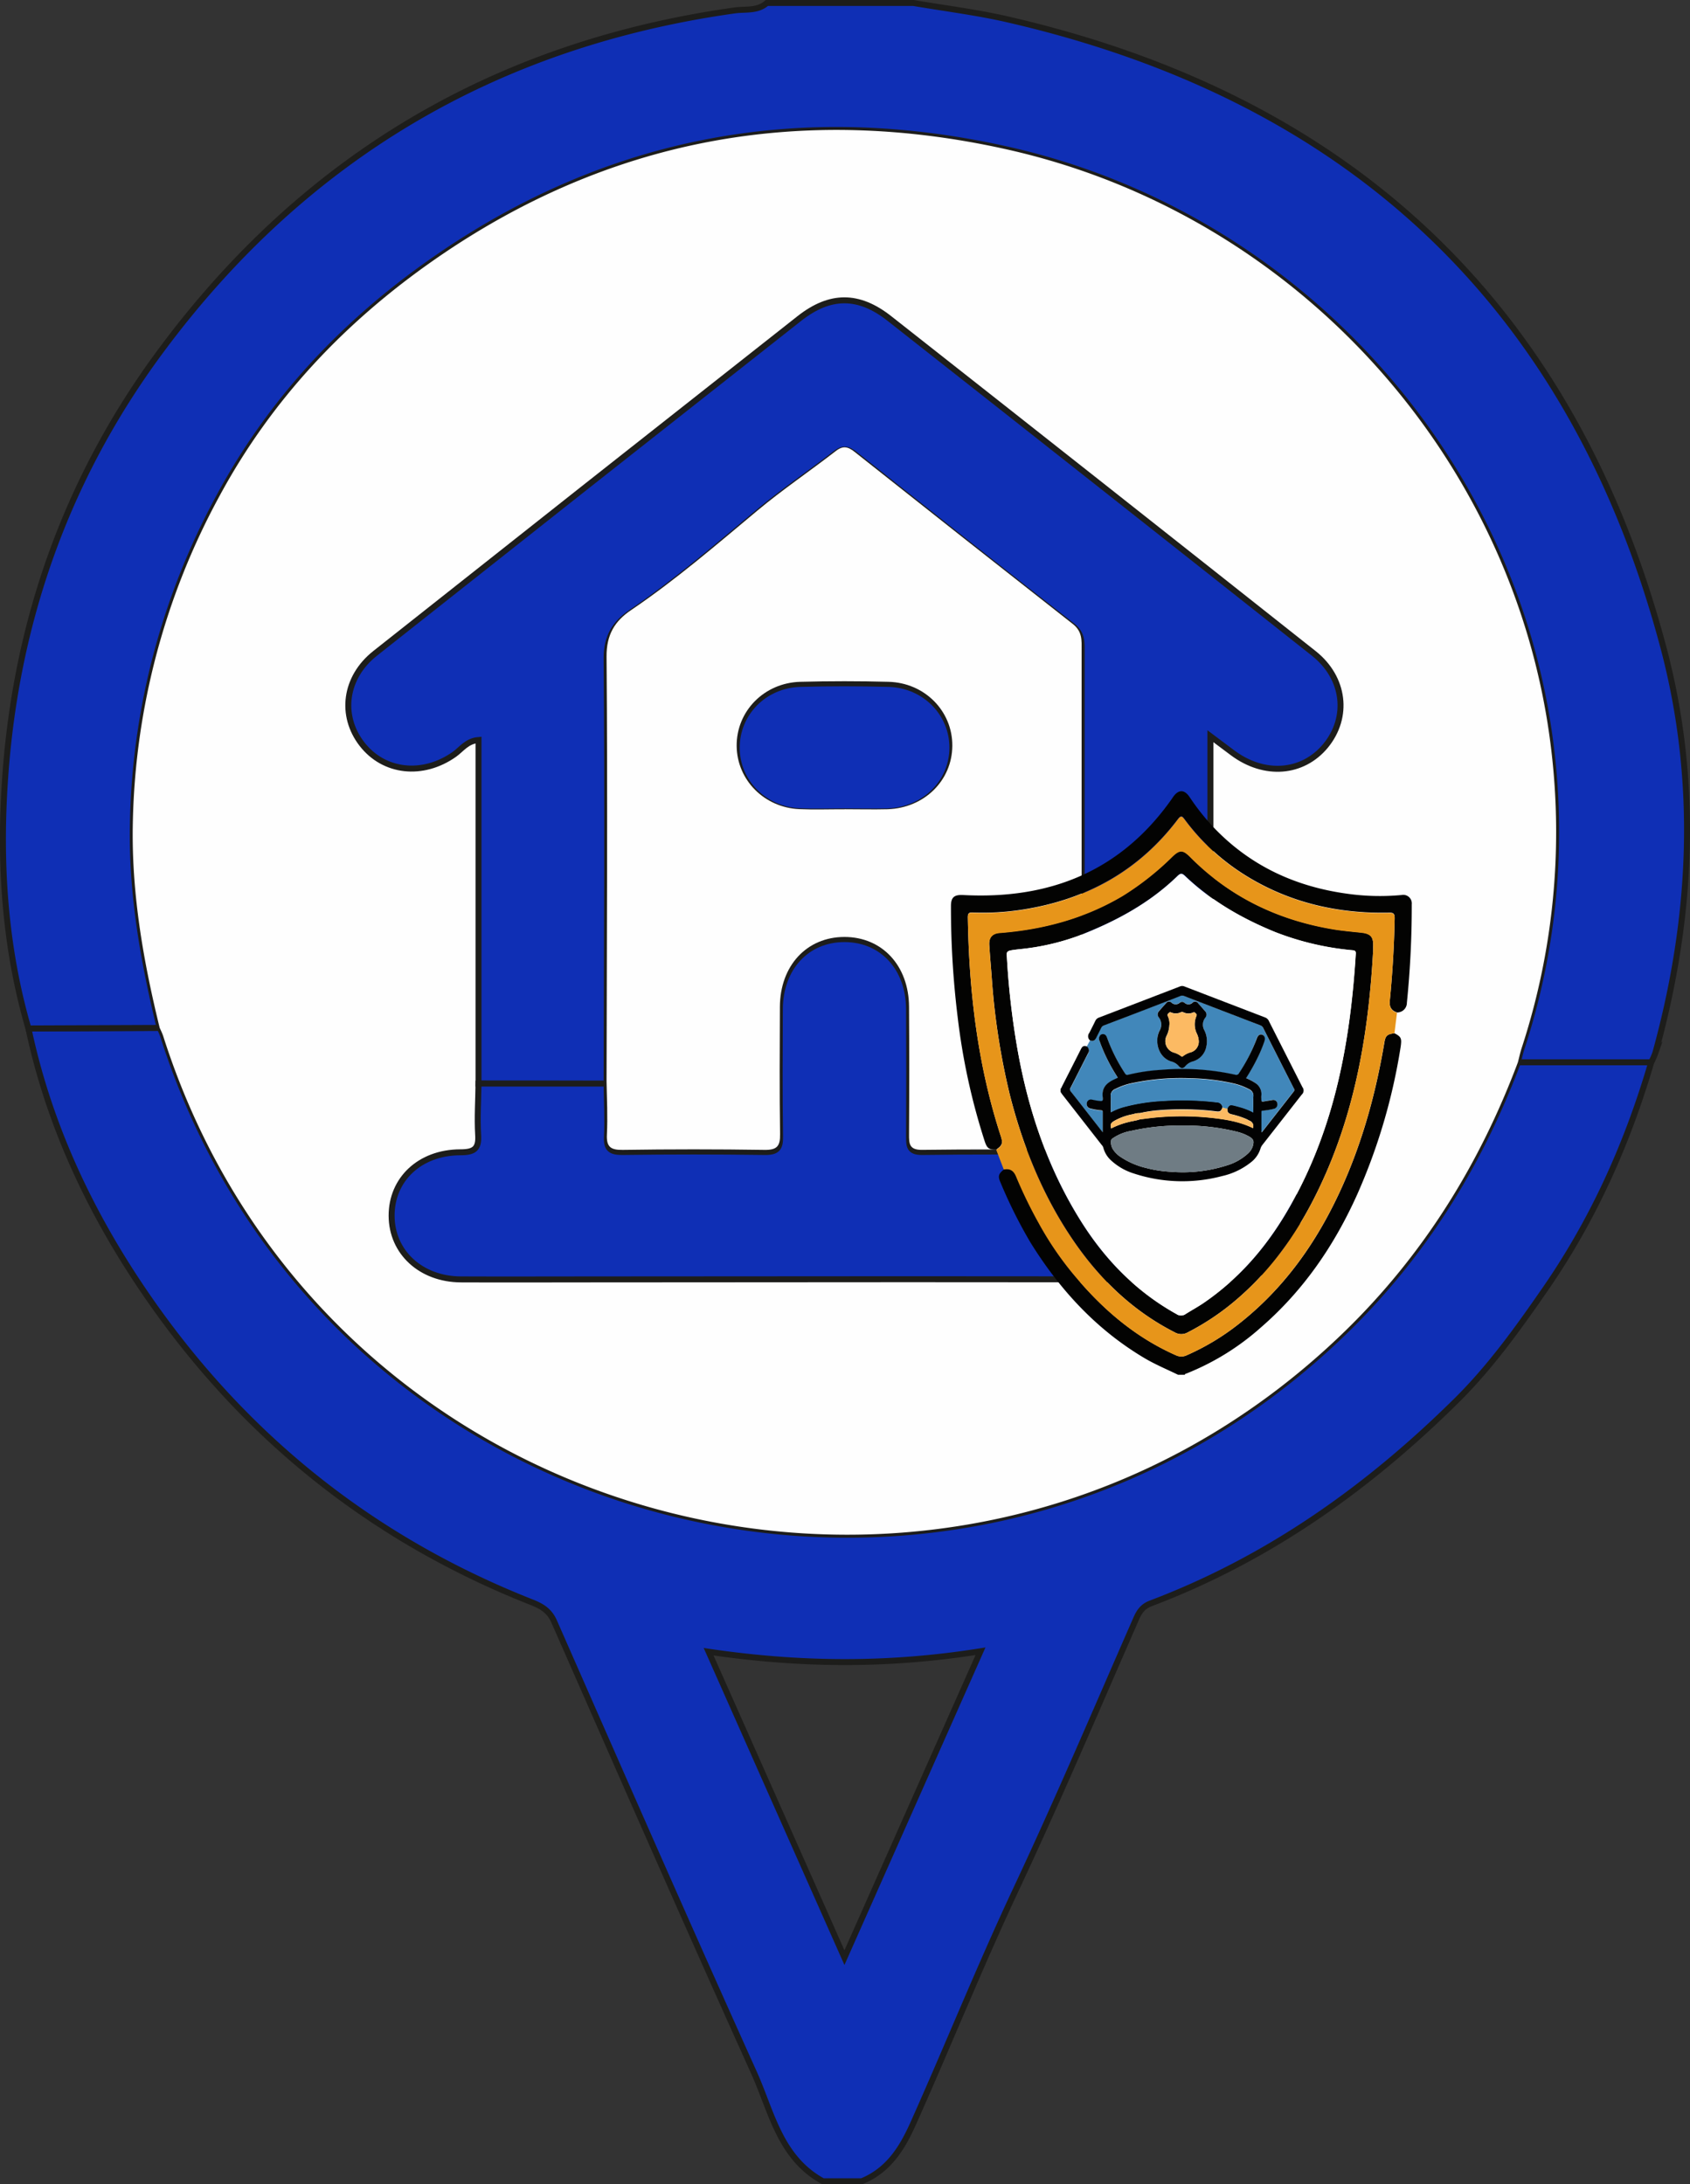 <svg xmlns="http://www.w3.org/2000/svg" viewBox="0 0 566.49 732.21"><rect x="0" y="0" width="566.49" height="732.21" fill="#333333" stroke="none"/><defs><style>.cls-1{fill:#0f2fb5;stroke:#1d1d1b;stroke-miterlimit:10;stroke-width:2px;}.cls-2{fill:#fefefe;}.cls-3{fill:#030302;}.cls-4{fill:#e7951a;}.cls-5{fill:#4187ba;}.cls-6{fill:#020203;}.cls-7{fill:#6f7c84;}.cls-8{fill:#fcba63;}</style></defs><g id="Capa_6" data-name="Capa 6"><path class="cls-1" d="M275.84,731.21c-14.45-7.91-17.19-23.27-23.08-36.34-22.67-50.27-44.79-100.79-67-151.27-1.5-3.42-3.86-5-7.14-6.33-56-22-100.07-58.42-132.79-108-17.1-25.92-29.85-54-36.29-84.5l44-.18a27.48,27.48,0,0,1,1.11,2.56c54,170.12,268.22,223.68,396.24,99.05,26.32-25.63,45.11-56,57.91-90.08h44.69c-7.91,27.07-19.26,52.47-35.43,75.89-9.1,13.16-18.36,26.11-29.72,37.37-29.6,29.32-63.06,53.15-102.51,68.08-2.69,1-3.89,2.67-5,5.2-13.25,30.27-26.18,60.69-40.22,90.61-12.15,25.89-22.8,52.4-34.46,78.48-3.79,8.48-8.32,15.75-17.29,19.47Zm52.83-177.67c-30.95,4.94-60.41,4.69-91.14.16,15.35,34.57,30.16,67.92,45.53,102.55Z"/><path class="cls-1" d="M53.53,344.58l-44,.18c-7.72-26.51-9.64-53.68-8-81C4.73,210.15,21.72,161,53.93,117.56,101.73,53.06,165.82,14.81,246.23,3.5c3.6-.51,7.69.3,10.81-2.5H306.2c10.53,1.81,21.17,3.11,31.56,5.5,116,26.66,189.65,97,219.81,210.5,12,45.19,9.78,90.83-2.68,135.92a22,22,0,0,1-1.41,3.19H508.79c.42-1.59.75-3.2,1.26-4.77A232.63,232.63,0,0,0,520,251.5C508.51,153.9,434.69,71.75,337.3,50.05c-69.08-15.4-133.56-3.48-191.78,37.09-30,20.88-54.42,46.74-71.86,79A238.66,238.66,0,0,0,44.55,275.62C44,299.06,48,321.91,53.53,344.58Z"/><path class="cls-2" d="M53.53,344.58c-5.55-22.67-9.54-45.52-9-69A238.66,238.66,0,0,1,73.66,166.13c17.44-32.25,41.9-58.11,71.86-79,58.22-40.57,122.7-52.49,191.78-37.09C434.69,71.75,508.51,153.9,520,251.5a232.63,232.63,0,0,1-9.94,99.84c-.51,1.57-.84,3.18-1.26,4.77-12.8,34.1-31.59,64.45-57.91,90.08-128,124.63-342.22,71.07-396.24-99.05A27.48,27.48,0,0,0,53.53,344.58ZM160.4,363.24c-.07,5.7-.47,11.42-.1,17.09.31,4.73-1.33,5.87-6,5.89-13.62,0-23,9.07-23,21.31s9.79,21.21,23.16,21.3c14.69.09,29.38,0,44.08,0q105.85,0,211.71,0c7.36,0,13.92-1.58,18.86-7.13,5.89-6.62,7.65-14.3,4-22.5-3.86-8.62-10.9-13.35-20.49-13-5.38.17-7.14-1.19-6.77-6.63.48-6.84,0-13.76-.08-20.65V246.75c3.44,2.58,5.49,4.12,7.54,5.64,10.61,7.86,23.38,6.86,31.07-2.44,7.91-9.56,6.44-22.72-4-31q-71-56.24-142.2-112.22c-10.36-8.16-19.92-8.09-30.21,0Q196.8,162.84,125.77,219c-10.17,8.05-11.87,20.69-4.43,30.37s20.37,11,31,3.47c2.39-1.69,4.18-4.49,8.09-4.8Z"/><path class="cls-1" d="M160.4,363.24V248.07c-3.91.31-5.7,3.11-8.09,4.8-10.6,7.48-23.63,6.07-31-3.47s-5.74-22.32,4.43-30.37q71-56.21,142.19-112.25c10.29-8.1,19.85-8.17,30.21,0q71.19,56,142.2,112.22c10.41,8.24,11.88,21.4,4,31-7.69,9.3-20.46,10.3-31.07,2.44-2-1.52-4.1-3.06-7.54-5.64V359H362.82c-.08-2.6-.24-5.21-.24-7.81q0-66.22,0-132.46c0-3.27.26-6.24-3-8.81-24.47-19.08-48.78-38.37-73.08-57.65-2.18-1.72-3.87-2.2-6.3-.32-8.71,6.73-17.88,12.92-26.32,20-13.81,11.53-27.41,23.27-42.37,33.39-5.4,3.65-8.24,8.16-8.18,15.57.4,47.47.09,94.94,0,142.41Z"/><path class="cls-1" d="M160.4,363.24h42.92c.07,5.93.4,11.87.12,17.78-.19,4.07,1.17,5.21,5.25,5.16q23.81-.33,47.62,0c4.2.06,5.24-1.28,5.18-5.24-.22-14.23-.13-28.46-.07-42.7.06-13.8,9-23.44,21.65-23.43s21.58,9.63,21.64,23.44q.1,21.35,0,42.7c0,3.16.05,5.29,4.41,5.23,16.35-.23,32.71-.17,49.06,0,3.44,0,4.58-1,4.51-4.42-.16-7.59.07-15.18.14-22.77h42.91c.07,6.88.56,13.8.08,20.64-.37,5.44,1.39,6.8,6.77,6.63,9.59-.32,16.63,4.41,20.49,13,3.67,8.2,1.91,15.88-4,22.5-4.94,5.55-11.5,7.14-18.86,7.13q-105.86-.13-211.71,0c-14.7,0-29.39.07-44.08,0-13.37-.09-23.11-9.13-23.16-21.3s9.39-21.26,23-21.31c4.68,0,6.32-1.16,6-5.89C159.93,374.66,160.33,368.94,160.4,363.24Z"/><path class="cls-1" d="M283.1,272c-5.05,0-10.1.18-15.14-.05-11.8-.53-20.92-9.79-21-21.13-.13-11.64,9.16-21.22,21.31-21.55q14.77-.41,29.57,0c12.17.32,21.48,9.85,21.4,21.48S309.8,271.57,297.52,272C292.72,272.11,287.91,272,283.1,272Z"/><path class="cls-2" d="M362.83,358.27c-.07,7.58-.31,15.18-.15,22.76.08,3.42-1.06,4.46-4.5,4.43-16.36-.15-32.71-.21-49.06,0-4.36.06-4.43-2.06-4.41-5.23q.14-21.35,0-42.7c-.06-13.8-9-23.44-21.65-23.44s-21.58,9.64-21.64,23.43c-.06,14.24-.15,28.48.06,42.71.06,3.95-1,5.3-5.17,5.24q-23.81-.36-47.62,0c-4.09.06-5.45-1.08-5.25-5.16.28-5.91,0-11.85-.12-17.78.08-47.47.39-94.94,0-142.41-.06-7.41,2.78-11.91,8.18-15.57,14.95-10.12,28.56-21.86,42.37-33.38,8.44-7.05,17.61-13.24,26.32-20,2.43-1.88,4.12-1.4,6.29.32q36.47,28.93,73.08,57.65c3.3,2.57,3,5.54,3,8.81q0,66.24,0,132.46C362.59,353.06,362.74,355.66,362.83,358.27Zm-79.72-87c4.81,0,9.62.12,14.42,0,12.27-.39,21.6-9.59,21.69-21.23s-9.23-21.17-21.4-21.48q-14.77-.39-29.57,0c-12.16.33-21.44,9.91-21.32,21.55.12,11.34,9.24,20.61,21,21.13C273,271.46,278.06,271.27,283.11,271.29Z"/><path class="cls-3" d="M467.43,346.37c2.32,1.24,2.52,1.68,2,5A197.24,197.24,0,0,1,455,400.27c-7.68,17.15-18.05,32.32-32.3,44.68a84.38,84.38,0,0,1-25,15.49c-.23.08-.5.1-.55.41h-2.28c-3.78-1.84-7.66-3.45-11.28-5.6-16.12-9.57-28.36-22.93-38.16-38.71a161.84,161.84,0,0,1-10-20c-1-2.24-.79-3,1.14-4.56,2.08-.42,3.34.44,4.12,2.39a153.44,153.44,0,0,0,7.63,15.69A107.76,107.76,0,0,0,361,428.53c9.26,10.91,20,19.94,33.19,25.78a4.12,4.12,0,0,0,3.61,0,80.06,80.06,0,0,0,17.08-10.21c15.42-12,26.32-27.37,34.42-45,7.28-15.82,11.84-32.41,14.73-49.52C464.4,347.18,464.94,346.7,467.43,346.37Z"/><path class="cls-3" d="M460.29,318.38c-1.4,26-5.44,50.9-15.64,74.48-7,16.11-16.2,30.66-29.59,42.29a83.59,83.59,0,0,1-16.94,11.5,4.33,4.33,0,0,1-4.31,0c-13.65-6.94-24.44-17.16-33.16-29.56C350,401.91,343.08,385,338.5,367a235.45,235.45,0,0,1-6.11-40c-.27-3.41-.57-6.82-.78-10.23-.16-2.55,1-3.9,3.52-4.09,14.66-1.14,28.52-4.88,41.25-12.44a94.7,94.7,0,0,0,16.67-13.18c2.43-2.31,3.48-2.24,5.88.17,13.51,13.6,29.93,21.4,48.76,24.36,2.87.46,5.78.72,8.67,1,3.07.35,4,1.43,3.93,4.49C460.27,317.78,460.29,318.35,460.29,318.38Zm-122.78,2.51a263.24,263.24,0,0,0,3.68,31.53c3.67,20.34,10.24,39.65,21.32,57.2,8.1,12.82,18.48,23.44,31.88,30.88a2.64,2.64,0,0,0,3,0c2-1.28,4.15-2.42,6.13-3.78,12.46-8.56,21.87-19.8,29.25-32.92,14.66-26.07,19.87-54.55,21.7-83.93.05-.8,0-1.22-1-1.33a94.61,94.61,0,0,1-26.17-6.17c-11.14-4.57-21.33-10.46-30.05-18.78-1.06-1-1.57-.89-2.54.06-9.54,9.27-21.05,15.37-33.31,20.09a79.84,79.84,0,0,1-19.77,4.45C337.35,318.72,337.35,318.7,337.51,320.89Z"/><path class="cls-2" d="M337.51,320.89c-.16-2.19-.16-2.17,4.07-2.66a79.84,79.84,0,0,0,19.77-4.45c12.26-4.72,23.77-10.82,33.31-20.09,1-.95,1.48-1.07,2.54-.06,8.72,8.32,18.91,14.21,30.05,18.78a94.61,94.61,0,0,0,26.17,6.17c1,.11,1.09.53,1,1.33-1.83,29.38-7,57.86-21.7,83.93C425.38,417,416,428.2,403.51,436.76c-2,1.36-4.1,2.5-6.13,3.78a2.64,2.64,0,0,1-3,0c-13.4-7.44-23.78-18.06-31.88-30.88-11.08-17.55-17.65-36.86-21.32-57.2A263.24,263.24,0,0,1,337.51,320.89Z"/><path class="cls-3" d="M468.28,339.4c-1.9-.63-2.62-1.89-2.42-3.92.9-9.21,1.46-18.44,1.63-27.69,0-1.52-.37-1.87-1.87-1.84-17.71.37-34.28-3.57-49.29-13.25a73.73,73.73,0,0,1-19.18-18c-.8-1.07-1.21-1.62-2.32-.14-13.09,17.3-30.67,27-51.92,30.33a85.63,85.63,0,0,1-16.85,1c-1.38-.06-1.66.36-1.64,1.67.4,24.94,3.3,49.5,11.07,73.34.75,2.3.44,3.09-1.55,4.46-2.42.06-3.08-.41-3.85-2.73A218.13,218.13,0,0,1,321,340.88a301.7,301.7,0,0,1-2.24-37.16c0-3,1.17-3.83,4.11-3.68,28.82,1.51,52.68-7.86,69.76-32l.53-.78c1.84-2.68,3.84-2.71,5.64,0a76.73,76.73,0,0,0,8.54,10.66c12.12,12.47,27,19.29,44.1,21.66a78,78,0,0,0,18.38.45,2.86,2.86,0,0,1,3.4,3.11,322.17,322.17,0,0,1-1.63,33A3.24,3.24,0,0,1,468.28,339.4Z"/><path class="cls-4" d="M467.43,346.37c-2.49.33-3,.81-3.44,3.24-2.89,17.11-7.45,33.7-14.73,49.52-8.1,17.59-19,33-34.42,45a80.06,80.06,0,0,1-17.08,10.21,4.12,4.12,0,0,1-3.61,0c-13.21-5.84-23.93-14.87-33.19-25.78a107.76,107.76,0,0,1-12.74-18.42,153.44,153.44,0,0,1-7.63-15.69c-.78-1.95-2-2.81-4.12-2.39l-2.53-6.6c2-1.37,2.3-2.16,1.55-4.46-7.77-23.84-10.67-48.4-11.07-73.34,0-1.31.26-1.73,1.64-1.67a85.63,85.63,0,0,0,16.85-1c21.25-3.37,38.83-13,51.92-30.33,1.11-1.48,1.52-.93,2.32.14a73.73,73.73,0,0,0,19.18,18c15,9.68,31.58,13.62,49.29,13.25,1.5,0,1.9.32,1.87,1.84-.17,9.25-.73,18.48-1.63,27.69-.2,2,.52,3.29,2.42,3.92C468,341.72,467.71,344,467.43,346.37Zm-7.14-28s0-.6,0-1.17c.09-3.06-.86-4.14-3.93-4.49-2.89-.32-5.8-.58-8.67-1-18.83-3-35.25-10.76-48.76-24.36-2.4-2.41-3.45-2.48-5.88-.17a94.7,94.7,0,0,1-16.67,13.18c-12.73,7.56-26.59,11.3-41.25,12.44-2.49.19-3.68,1.54-3.52,4.09.21,3.41.51,6.82.78,10.23a235.45,235.45,0,0,0,6.11,40C343.08,385,350,401.91,360.65,417.1c8.72,12.4,19.51,22.62,33.16,29.56a4.33,4.33,0,0,0,4.31,0,83.59,83.59,0,0,0,16.94-11.5c13.39-11.63,22.62-26.18,29.59-42.29C454.85,369.28,458.89,344.38,460.29,318.38Z"/><path class="cls-5" d="M365.38,348.78c1.09.33,1.52.13,2.08-1s1.08-2.12,1.6-3.19a1.61,1.61,0,0,1,.93-.88q12.84-4.91,25.68-9.87a1.48,1.48,0,0,1,1.15,0q12.81,4.94,25.61,9.84a1.7,1.7,0,0,1,.95.86q5.13,10.17,10.3,20.32a.78.78,0,0,1-.05,1q-5.31,6.77-10.6,13.56s-.08.05-.23.14v-6.88c0-.41.28-.36.5-.39a24.3,24.3,0,0,0,3.61-.61,1.51,1.51,0,0,0,1.23-1.75,1.37,1.37,0,0,0-1.74-1.19c-1,.17-2,.3-3,.5-.51.11-.67-.07-.63-.63s0-1,0-1.43a4.38,4.38,0,0,0-2.07-4.2,19.16,19.16,0,0,0-3.05-1.59,67.24,67.24,0,0,0,4.41-8,46.12,46.12,0,0,0,1.73-4.31c.34-1,.1-1.85-.61-2.2s-1.51,0-1.88,1.08a58.58,58.58,0,0,1-5.95,11.87,1,1,0,0,1-1.23.56,82.38,82.38,0,0,0-24.75-1.65,62.23,62.23,0,0,0-11.25,1.67c-.51.13-.75-.05-1-.48a56.58,56.58,0,0,1-6-11.94c-.27-.77-.69-1.26-1.48-1.21-.64,0-1,.47-1.19,1.11a2,2,0,0,0,.18,1.29,57.61,57.61,0,0,0,5.63,11.47c.15.24.29.48.45.75-.72.34-1.42.63-2.08,1-2,1.09-3.32,2.59-3,5.37.15,1.47,0,1.51-1.26,1.37-.79-.09-1.57-.26-2.35-.41a1.37,1.37,0,0,0-1.7,1.16,1.51,1.51,0,0,0,1.16,1.8,22.13,22.13,0,0,0,3.68.63c.29,0,.51.07.5.5,0,2.22,0,4.44,0,6.87l-4.29-5.49c-2.14-2.73-4.25-5.48-6.41-8.18a1,1,0,0,1-.08-1.3c1.94-3.79,3.86-7.59,5.79-11.4a1.67,1.67,0,0,0-.41-2.46Zm22.53,0c0,3.45,1.88,6.22,4.69,7a4.83,4.83,0,0,1,2.52,1.57c.74.87,1.46.88,2.19,0a5,5,0,0,1,2.52-1.59,6.37,6.37,0,0,0,4.51-5,8.14,8.14,0,0,0-.69-5.51,3.78,3.78,0,0,1,.35-4.15,1.6,1.6,0,0,0-.12-2.22c-.73-.86-1.48-1.71-2.23-2.54a1.23,1.23,0,0,0-2-.19,1.92,1.92,0,0,1-2.58,0,1.24,1.24,0,0,0-1.64-.05,2,2,0,0,1-2.78-.06,1.17,1.17,0,0,0-1.79.19c-.81.9-1.62,1.8-2.41,2.73a1.53,1.53,0,0,0-.08,2,3.93,3.93,0,0,1,.36,4.38A7.63,7.63,0,0,0,387.91,348.77Z"/><path class="cls-6" d="M365.38,348.78a1.83,1.83,0,0,1-.24-2.53c.67-1.32,1.34-2.63,2-4a2.09,2.09,0,0,1,1.17-1.11q13.62-5.22,27.22-10.46a1.92,1.92,0,0,1,1.47,0l27.14,10.43a2.25,2.25,0,0,1,1.21,1.2q5.61,11.08,11.23,22.15a1.81,1.81,0,0,1-.24,2.48q-6.55,8.4-13.12,16.78a3.86,3.86,0,0,0-.72,1.36,9.26,9.26,0,0,1-3.25,4.6,23.94,23.94,0,0,1-9.65,4.58,52,52,0,0,1-29.46-.85,20,20,0,0,1-7.66-4.37,8.69,8.69,0,0,1-2.65-4.34,2.13,2.13,0,0,0-.53-.87l-13.11-16.8c-.24-.3-.46-.64-.69-1v-1.07c.27-.13.32-.44.44-.68q3.19-6.25,6.36-12.53c.55-1.07.91-1.24,1.94-1a1.67,1.67,0,0,1,.41,2.46c-1.93,3.81-3.85,7.61-5.79,11.4a1,1,0,0,0,.08,1.3c2.16,2.7,4.27,5.45,6.41,8.18l4.29,5.49c0-2.43,0-4.65,0-6.87,0-.43-.21-.46-.5-.5a22.13,22.13,0,0,1-3.68-.63,1.51,1.51,0,0,1-1.16-1.8,1.37,1.37,0,0,1,1.7-1.16c.78.15,1.56.32,2.35.41,1.29.14,1.41.1,1.26-1.37-.29-2.78,1.06-4.28,3-5.37.66-.37,1.36-.66,2.08-1-.16-.27-.3-.51-.45-.75a57.61,57.61,0,0,1-5.63-11.47,2,2,0,0,1-.18-1.29c.2-.64.55-1.08,1.19-1.11.79-.05,1.21.44,1.48,1.21a56.58,56.58,0,0,0,6,11.94c.28.43.52.61,1,.48a62.23,62.23,0,0,1,11.25-1.67,82.38,82.38,0,0,1,24.75,1.65,1,1,0,0,0,1.23-.56A58.58,58.58,0,0,0,421.34,348c.37-1.05,1.11-1.45,1.88-1.08s.95,1.18.61,2.2a46.12,46.12,0,0,1-1.73,4.31,67.24,67.24,0,0,1-4.41,8,19.16,19.16,0,0,1,3.05,1.59,4.38,4.38,0,0,1,2.07,4.2c-.05.47,0,.95,0,1.43s.12.74.63.63c1-.2,2-.33,3-.5a1.37,1.37,0,0,1,1.74,1.19,1.51,1.51,0,0,1-1.23,1.75,24.3,24.3,0,0,1-3.61.61c-.22,0-.5,0-.5.39v6.88c.15-.09.2-.1.23-.14q5.3-6.78,10.6-13.56a.78.78,0,0,0,.05-1q-5.16-10.14-10.3-20.32a1.7,1.7,0,0,0-.95-.86q-12.81-4.9-25.61-9.84a1.48,1.48,0,0,0-1.15,0q-12.84,5-25.68,9.87a1.61,1.61,0,0,0-.93.88c-.52,1.07-1.06,2.13-1.6,3.19S366.47,349.11,365.38,348.78Zm16.68,24.36a6,6,0,0,0-2.18.34,19.72,19.72,0,0,0-6.53,2.36c-1.06.68-1.15,1-.9,2.44A25.54,25.54,0,0,1,378,376.2c1.38-.38,2.8-.5,4.16-1,2-.24,4.1-.54,6.16-.7a93.6,93.6,0,0,1,17.07.13c5,.52,10,1.25,14.61,3.52a1.93,1.93,0,0,0-1.19-2.49c-.38-.2-.76-.41-1.15-.59a29.31,29.31,0,0,0-4.87-1.55c-1.12-.3-1.39-.67-1.4-2,.69-1.14.94-1.27,2.18-1,.88.21,1.76.46,2.63.71a23.06,23.06,0,0,1,3.91,1.61c0-1.82-.09-3.53,0-5.21a2.33,2.33,0,0,0-1.37-2.49,21,21,0,0,0-5.43-2,70.69,70.69,0,0,0-14-1.68,79.41,79.41,0,0,0-19.38,1.52,22.6,22.6,0,0,0-6.21,2.12,2.22,2.22,0,0,0-1.36,2.49,11.74,11.74,0,0,1,0,1.78v3.44a19.76,19.76,0,0,1,4.46-1.8,62.51,62.51,0,0,1,12.8-2,98.49,98.49,0,0,1,18.25.45,1.91,1.91,0,0,1,1.92,1.72c-.49,1.33-.86,1.53-2.12,1.37q-3.44-.44-6.88-.59a94.42,94.42,0,0,0-12.13.19A43.24,43.24,0,0,0,382.06,373.14Zm14.2,4.18a73.11,73.11,0,0,0-17.11,1.79,15.44,15.44,0,0,0-6.08,2.43c-.31.23-.63.44-.65.93a4.47,4.47,0,0,0,.55,2.64,8.64,8.64,0,0,0,2.27,2.46,26.22,26.22,0,0,0,8.8,3.93,41.35,41.35,0,0,0,8.48,1.32A48.48,48.48,0,0,0,411,390.75a18.41,18.41,0,0,0,7.35-4.08A5.56,5.56,0,0,0,420,384c.37-1.5.14-2.12-1.05-2.87a16,16,0,0,0-4.4-1.76A72,72,0,0,0,396.26,377.32Z"/><path class="cls-7" d="M396.26,377.32a72,72,0,0,1,18.29,2.05,16,16,0,0,1,4.4,1.76c1.19.75,1.42,1.37,1.05,2.87a5.56,5.56,0,0,1-1.65,2.67,18.41,18.41,0,0,1-7.35,4.08,48.48,48.48,0,0,1-18.48,2.07A41.35,41.35,0,0,1,384,391.5a26.22,26.22,0,0,1-8.8-3.93,8.64,8.64,0,0,1-2.27-2.46,4.47,4.47,0,0,1-.55-2.64c0-.49.34-.7.65-.93a15.44,15.44,0,0,1,6.08-2.43A73.11,73.11,0,0,1,396.26,377.32Z"/><path class="cls-5" d="M409.79,371.29a1.91,1.91,0,0,0-1.92-1.72,98.49,98.49,0,0,0-18.25-.45,62.51,62.51,0,0,0-12.8,2,19.76,19.76,0,0,0-4.46,1.8V369.5a11.74,11.74,0,0,0,0-1.78,2.22,2.22,0,0,1,1.36-2.49,22.6,22.6,0,0,1,6.21-2.12,79.41,79.41,0,0,1,19.38-1.52,70.69,70.69,0,0,1,14,1.68,21,21,0,0,1,5.43,2,2.33,2.33,0,0,1,1.37,2.49c-.11,1.68,0,3.39,0,5.21a23.06,23.06,0,0,0-3.91-1.61c-.87-.25-1.75-.5-2.63-.71-1.24-.3-1.49-.17-2.18,1A3.85,3.85,0,0,1,409.79,371.29Z"/><path class="cls-8" d="M409.79,371.29a3.85,3.85,0,0,0,1.6.29c0,1.3.28,1.67,1.4,2a29.31,29.31,0,0,1,4.87,1.55c.39.18.77.39,1.15.59a1.93,1.93,0,0,1,1.19,2.49c-4.64-2.27-9.61-3-14.61-3.52a93.6,93.6,0,0,0-17.07-.13c-2.06.16-4.11.46-6.16.7a4.23,4.23,0,0,0-.1-2.09,43.24,43.24,0,0,1,6.6-.88,94.42,94.42,0,0,1,12.13-.19q3.45.15,6.88.59C408.93,372.82,409.3,372.62,409.79,371.29Z"/><path class="cls-8" d="M382.06,373.14a4.23,4.23,0,0,1,.1,2.09c-1.36.47-2.78.59-4.16,1a25.54,25.54,0,0,0-5.55,2.08c-.25-1.44-.16-1.76.9-2.44a19.72,19.72,0,0,1,6.53-2.36A6,6,0,0,1,382.06,373.14Z"/><path class="cls-6" d="M387.91,348.77a7.63,7.63,0,0,1,.84-3.38,3.93,3.93,0,0,0-.36-4.38,1.53,1.53,0,0,1,.08-2c.79-.93,1.6-1.83,2.41-2.73a1.17,1.17,0,0,1,1.79-.19,2,2,0,0,0,2.78.06,1.24,1.24,0,0,1,1.64.05,1.92,1.92,0,0,0,2.58,0,1.23,1.23,0,0,1,2,.19c.75.83,1.5,1.68,2.23,2.54a1.6,1.6,0,0,1,.12,2.22,3.78,3.78,0,0,0-.35,4.15,8.14,8.14,0,0,1,.69,5.51,6.37,6.37,0,0,1-4.51,5,5,5,0,0,0-2.52,1.59c-.73.86-1.45.85-2.19,0a4.83,4.83,0,0,0-2.52-1.57C389.79,355,387.9,352.22,387.91,348.77Zm4.06-5.31a8.94,8.94,0,0,1-1,3.91,4,4,0,0,0,2.3,5.4,7.54,7.54,0,0,1,2.67,1.3c.19.15.33.23.55,0a7.6,7.6,0,0,1,2.87-1.4,3.76,3.76,0,0,0,2.46-3.72,6.79,6.79,0,0,0-.75-2.69,7.18,7.18,0,0,1-.08-5.59c.13-.33.23-.58-.07-.86s-.47-.64-1-.41a3.94,3.94,0,0,1-3.32-.09.83.83,0,0,0-.75,0,4,4,0,0,1-3.32.07c-.49-.2-.66.12-.94.37s-.27.56-.11.93A5.89,5.89,0,0,1,392,343.46Z"/><path class="cls-8" d="M392,343.46a5.89,5.89,0,0,0-.5-2.73c-.16-.37-.2-.64.11-.93s.45-.57.94-.37a4,4,0,0,0,3.32-.07.83.83,0,0,1,.75,0,3.94,3.94,0,0,0,3.32.09c.53-.23.71.14,1,.41s.2.53.07.86a7.18,7.18,0,0,0,.08,5.59,6.79,6.79,0,0,1,.75,2.69,3.76,3.76,0,0,1-2.46,3.72,7.6,7.6,0,0,0-2.87,1.4c-.22.19-.36.11-.55,0a7.54,7.54,0,0,0-2.67-1.3,4,4,0,0,1-2.3-5.4A8.94,8.94,0,0,0,392,343.46Z"/></g></svg>